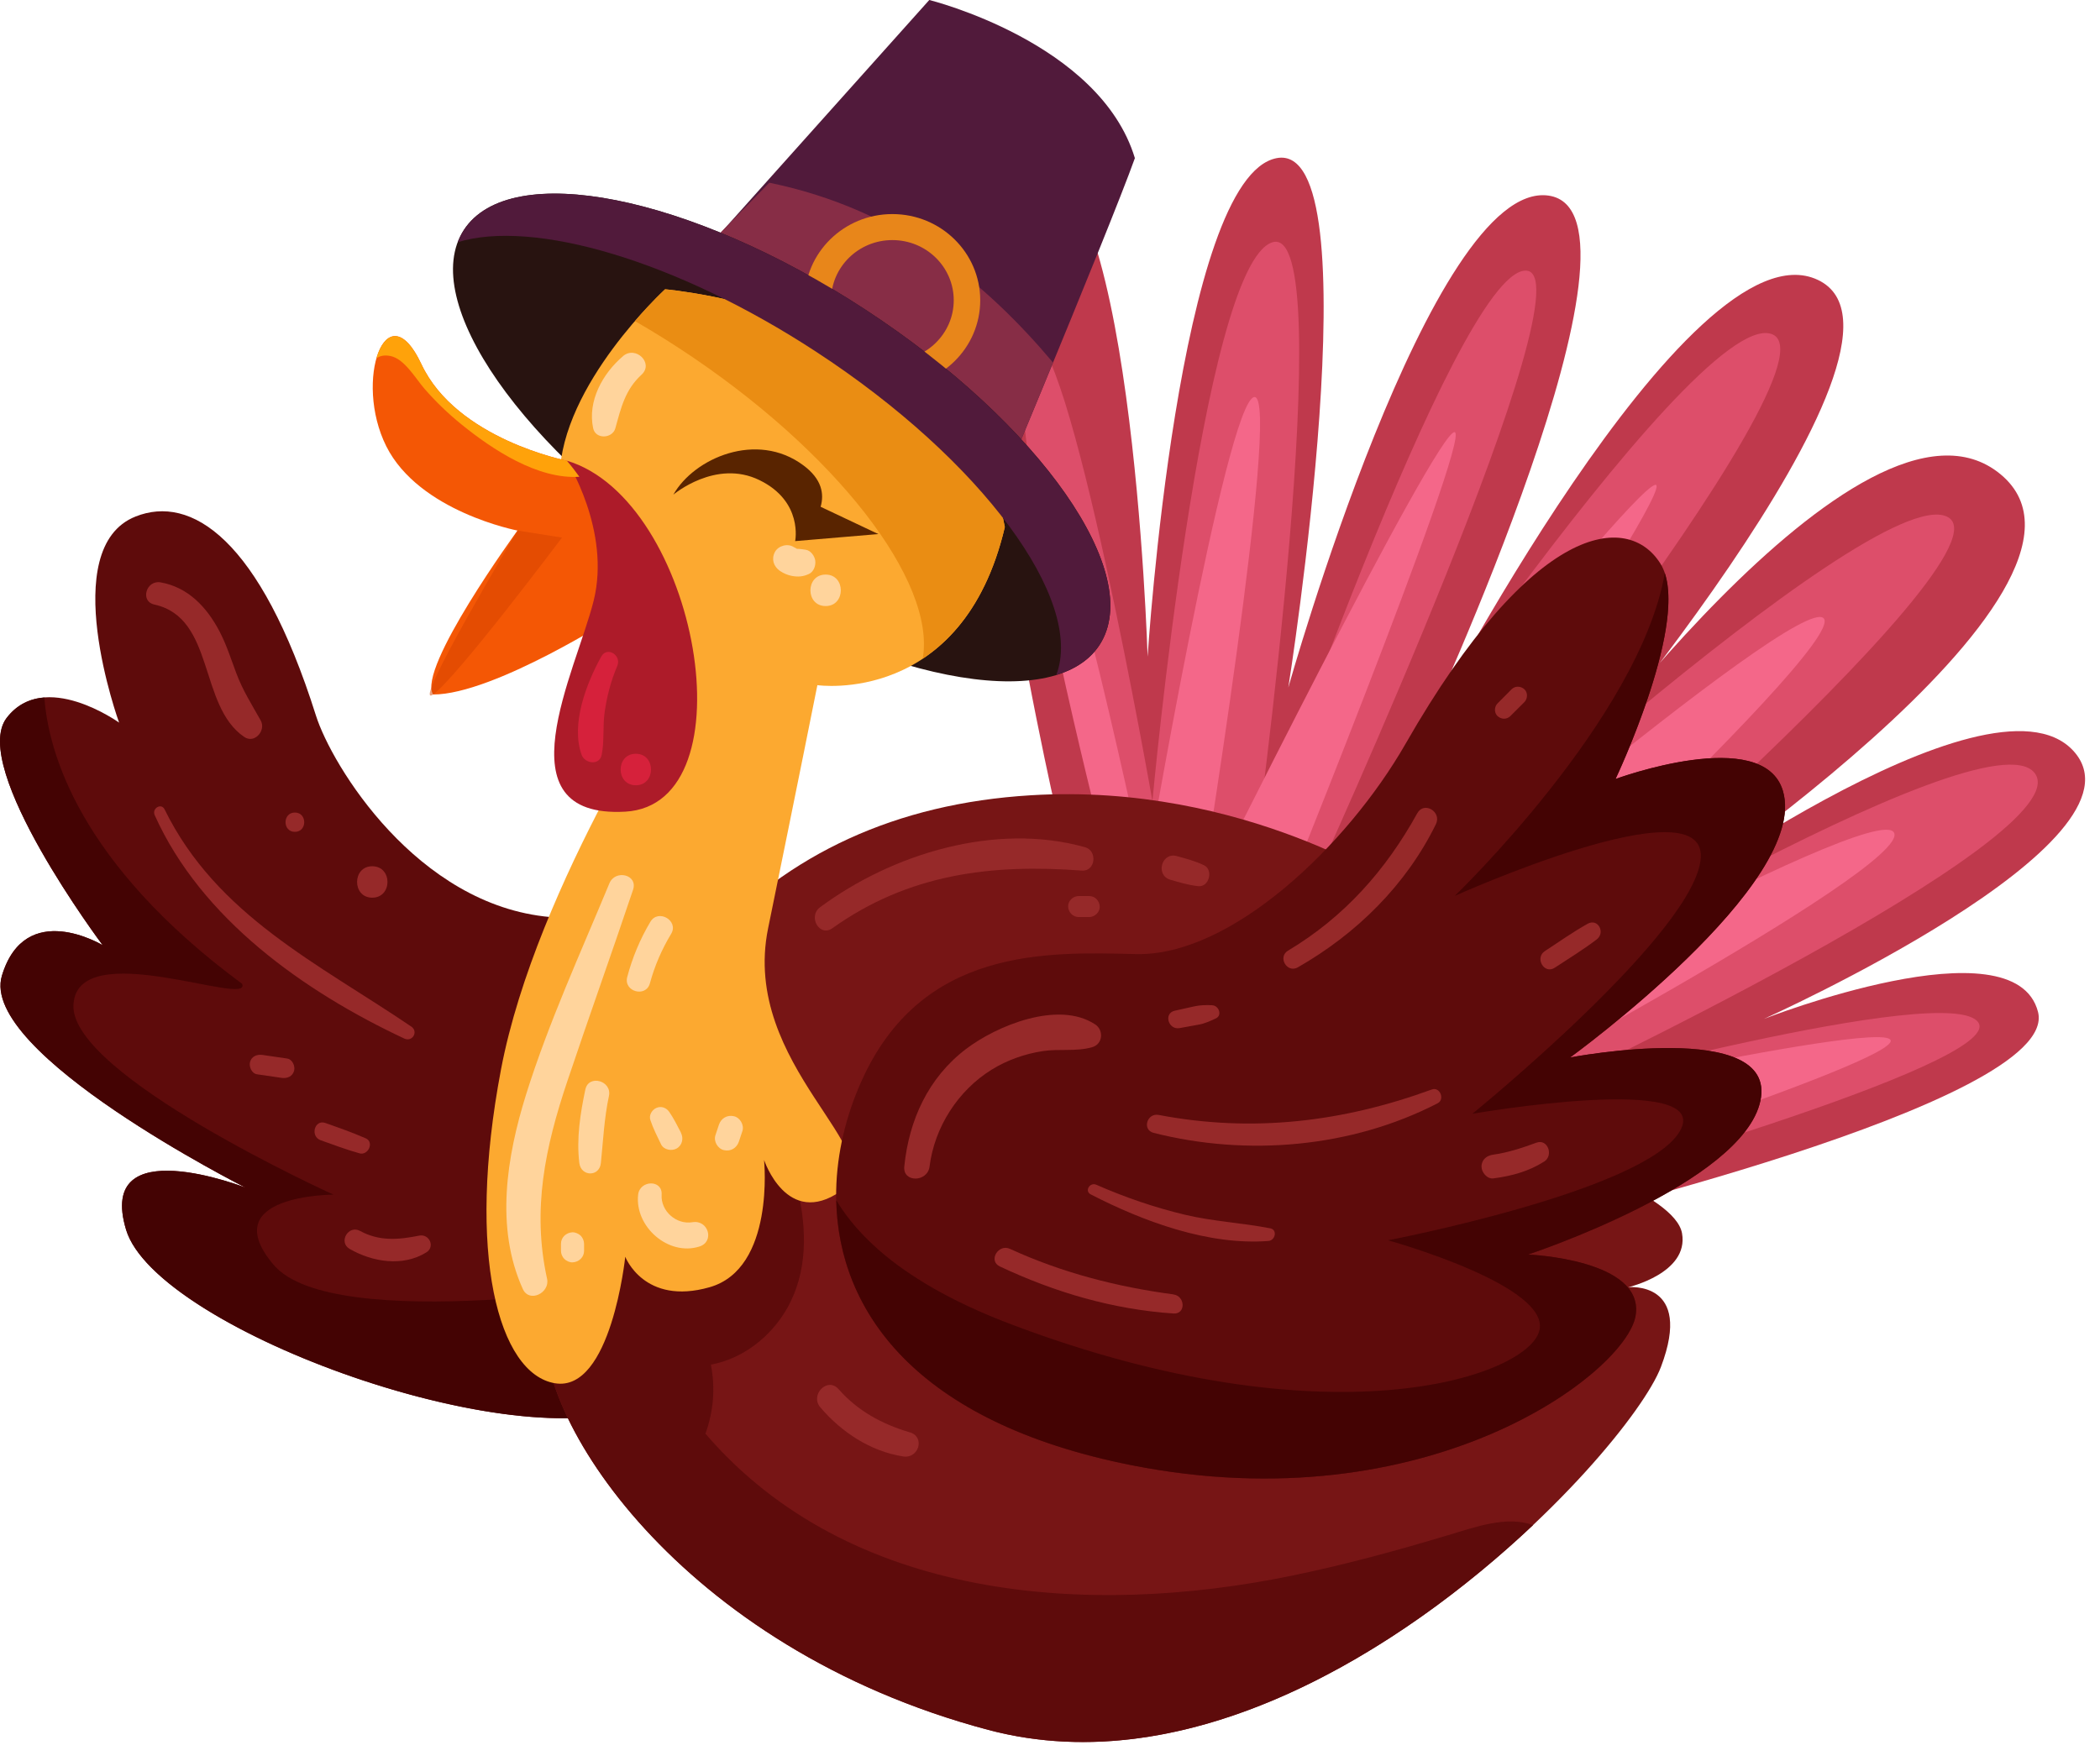<svg width="31" height="26" viewBox="0 0 31 26" fill="none" xmlns="http://www.w3.org/2000/svg">
<path d="M10.475 15.34C10.475 15.34 9.151 13.632 8.123 13.541C6.152 13.368 4.895 11.297 4.664 10.566C3.834 7.938 2.814 7.303 2.001 7.627C0.825 8.094 1.758 10.67 1.758 10.67C1.758 10.67 0.651 9.875 0.098 10.601C-0.455 11.327 1.516 13.957 1.516 13.957C1.516 13.957 0.374 13.265 0.028 14.406C-0.318 15.548 3.625 17.537 3.625 17.537C3.625 17.537 1.412 16.672 1.861 18.159C2.311 19.647 7.828 21.635 9.54 20.701C10.541 20.375 10.474 15.341 10.474 15.341L10.475 15.34Z" fill="#5E0B0B"/>
<path d="M9.593 18.937C9.593 18.937 4.923 19.716 4.041 18.678C3.159 17.64 4.923 17.64 4.923 17.64C4.923 17.64 1.032 15.876 1.084 14.838C1.136 13.8 3.73 14.89 3.574 14.527C1.158 12.742 0.712 11.091 0.655 10.299C0.45 10.315 0.253 10.399 0.098 10.601C-0.455 11.327 1.516 13.957 1.516 13.957C1.516 13.957 0.375 13.265 0.029 14.406C-0.317 15.548 3.626 17.537 3.626 17.537C3.626 17.537 1.412 16.672 1.862 18.159C2.295 19.594 7.445 21.496 9.345 20.789L9.592 18.937H9.593Z" fill="#440303"/>
<path d="M15.599 12.019C15.599 12.019 13.518 3.027 15.11 2.438C16.701 1.85 16.941 9.696 16.941 9.696C16.941 9.696 17.393 2.611 18.846 2.335C20.299 2.058 19.018 10.152 19.018 10.152C19.018 10.152 21.128 2.646 22.858 2.888C24.587 3.13 21.025 10.809 21.025 10.809C21.025 10.809 24.933 3.234 26.835 4.133C28.738 5.032 22.791 11.925 22.791 11.925C22.791 11.925 27.492 5.309 29.533 7.004C31.574 8.699 24.206 13.541 24.206 13.541C24.206 13.541 29.359 9.736 30.605 11.085C31.85 12.434 26.039 15.045 26.039 15.045C26.039 15.045 29.739 13.593 30.085 14.942C30.431 16.291 22.511 18.141 22.511 18.141L15.599 12.019Z" fill="#BF394C"/>
<path d="M16.234 12.244C16.234 12.244 14.626 5.24 15.196 4.981C15.767 4.721 17.012 11.829 17.012 11.829C17.012 11.829 17.738 3.943 18.776 3.58C19.814 3.217 18.517 12.66 18.517 12.66C18.517 12.66 21.474 4.047 22.512 3.996C23.55 3.943 19.399 13.023 19.399 13.023C19.399 13.023 24.95 4.567 26.143 4.929C27.337 5.293 20.333 13.853 20.333 13.853C20.333 13.853 27.596 7.108 28.738 7.627C29.88 8.145 21.63 15.15 21.63 15.15C21.63 15.15 29.308 10.48 30.035 11.414C30.761 12.349 22.719 16.136 22.719 16.136C22.719 16.136 28.789 14.475 29.204 15.098C29.619 15.72 22.719 17.64 22.719 17.64L16.234 12.244Z" fill="#DD4E6A"/>
<path d="M16.234 12.244C16.234 12.244 14.937 7.108 15.3 7.056C15.663 7.004 16.908 12.919 16.908 12.919C16.908 12.919 18.101 5.914 18.516 5.863C18.931 5.811 17.686 13.437 17.686 13.437C17.686 13.437 21.214 6.329 21.474 6.381C21.733 6.434 18.62 14.112 18.62 14.112C18.62 14.112 24.016 7.263 24.431 7.16C24.846 7.056 19.71 14.63 19.71 14.63C19.71 14.63 26.558 8.716 26.922 9.131C27.285 9.546 20.229 15.979 20.229 15.979C20.229 15.979 27.7 11.777 27.96 12.296C28.219 12.814 21.163 16.55 21.163 16.55C21.163 16.55 27.752 15.045 27.908 15.357C28.064 15.668 21.682 17.691 21.682 17.691L16.234 12.243V12.244Z" fill="#F46789"/>
<path d="M9.957 4.202L13.718 -6.10352e-05C13.718 -6.10352e-05 16.235 0.622 16.753 2.335C16.364 3.424 14.315 8.319 14.315 8.319C14.315 8.319 13.969 5.552 9.956 4.202H9.957Z" fill="#511A3B"/>
<path d="M11.357 2.698L9.818 4.272C13.83 5.621 14.314 8.319 14.314 8.319C14.314 8.319 14.926 6.857 15.545 5.354C14.575 4.202 13.28 3.093 11.357 2.698Z" fill="#872D46"/>
<path d="M16.23 9.525C16.911 8.481 15.364 6.263 12.773 4.571C10.183 2.878 7.53 2.352 6.848 3.395C6.166 4.439 7.714 6.657 10.304 8.349C12.895 10.042 15.548 10.568 16.23 9.525Z" fill="#281310"/>
<path d="M20.679 13.126C20.679 13.126 18.372 11.55 15.215 11.743C11.237 11.985 8.851 14.717 8.055 19.456C7.817 20.875 10.026 24.333 14.592 25.544C19.158 26.754 24.035 21.462 24.519 20.183C25.004 18.903 24.035 19.007 24.035 19.007C24.035 19.007 24.934 18.8 24.83 18.211C24.727 17.623 22.848 17.04 22.848 17.04C22.848 17.04 21.994 14.338 20.68 13.127L20.679 13.126Z" fill="#771515"/>
<path d="M21.36 22.673C20.604 22.901 19.84 23.108 19.067 23.267C16.067 23.884 12.534 23.638 10.414 21.17C10.534 20.833 10.561 20.495 10.494 20.15C10.963 20.063 11.373 19.746 11.615 19.326C11.925 18.787 11.914 18.15 11.773 17.561C11.805 17.535 11.837 17.508 11.868 17.479C12.166 17.208 11.723 16.765 11.426 17.037C10.581 17.81 9.31 17.818 8.42 18.53C8.338 18.596 8.262 18.667 8.192 18.74C8.143 18.974 8.096 19.212 8.055 19.457C7.817 20.875 10.026 24.334 14.592 25.544C17.577 26.336 20.693 24.349 22.63 22.52C22.244 22.377 21.78 22.547 21.361 22.674L21.36 22.673Z" fill="#5E0B0B"/>
<path d="M11.28 17.13C11.28 17.13 11.617 18.142 12.412 17.588C13.208 17.035 10.923 15.738 11.339 13.706C11.755 11.674 12.066 10.117 12.066 10.117C12.066 10.117 14.211 10.429 14.833 7.783C14.263 4.652 9.818 4.272 9.818 4.272C9.818 4.272 8.286 5.675 8.261 7.039C8.226 8.942 10.078 9.826 10.078 9.826C10.078 9.826 7.915 13.058 7.396 15.79C6.877 18.523 7.361 20.287 8.192 20.425C9.021 20.564 9.23 18.557 9.23 18.557C9.23 18.557 9.507 19.283 10.475 19.007C11.443 18.731 11.279 17.13 11.279 17.13L11.28 17.13Z" fill="#FCA930"/>
<path d="M20.751 10.979C19.885 12.491 18.17 14.123 16.768 14.088C15.451 14.056 13.597 13.983 12.712 15.975C11.827 17.966 12.306 20.761 16.695 21.634C21.083 22.506 23.996 20.271 24.143 19.433C24.291 18.595 22.558 18.525 22.558 18.525C22.558 18.525 25.729 17.477 25.987 16.254C26.245 15.031 23.178 15.615 23.178 15.615C23.178 15.615 26.724 13.04 26.319 11.678C26.028 10.7 23.848 11.503 23.848 11.503C23.848 11.503 24.991 9.093 24.512 8.324C24.033 7.556 22.631 7.696 20.751 10.979Z" fill="#5E0B0B"/>
<path d="M24.144 19.432C24.291 18.594 22.558 18.524 22.558 18.524C22.558 18.524 25.73 17.476 25.987 16.253C26.245 15.031 23.178 15.614 23.178 15.614C23.178 15.614 26.724 13.039 26.319 11.677C26.028 10.699 23.849 11.502 23.849 11.502C23.849 11.502 24.871 9.345 24.576 8.462C24.202 10.607 21.475 13.229 21.475 13.229C21.475 13.229 25.159 11.569 25.107 12.658C25.055 13.748 21.735 16.446 21.735 16.446C21.735 16.446 25.315 15.824 24.796 16.706C24.277 17.588 20.489 18.314 20.489 18.314C20.489 18.314 22.928 18.988 22.72 19.663C22.513 20.337 19.607 21.323 14.938 19.559C13.509 19.02 12.732 18.367 12.345 17.722C12.378 19.343 13.501 20.997 16.695 21.633C21.084 22.506 23.997 20.27 24.144 19.432Z" fill="#440303"/>
<path d="M8.366 6.802C8.366 6.802 6.74 6.485 6.221 5.378C5.702 4.271 5.218 5.62 5.702 6.589C6.187 7.557 7.639 7.834 7.639 7.834C7.639 7.834 6.151 9.875 6.394 10.255C7.293 10.255 9.122 9.078 9.122 9.078C9.122 9.078 9.3 7.879 8.366 6.802Z" fill="#F45705"/>
<path d="M12.859 6.97C12.859 6.97 12.886 5.401 10.943 5.703C11.486 4.882 13.104 5.388 12.859 6.97Z" fill="black"/>
<path d="M13.173 3.161C12.457 3.161 11.877 3.731 11.877 4.434C11.877 5.137 12.457 5.708 13.173 5.708C13.89 5.708 14.47 5.137 14.47 4.434C14.47 3.731 13.89 3.161 13.173 3.161ZM13.173 5.323C12.674 5.323 12.268 4.924 12.268 4.434C12.268 3.943 12.673 3.545 13.173 3.545C13.674 3.545 14.079 3.943 14.079 4.434C14.079 4.924 13.674 5.323 13.173 5.323Z" fill="#E8861A"/>
<path d="M12.966 7.886L12.114 7.483C12.169 7.293 12.133 7.074 11.859 6.871C11.172 6.36 10.245 6.764 9.94 7.304C9.94 7.304 10.566 6.773 11.212 7.09C11.859 7.406 11.738 7.99 11.738 7.99L12.966 7.886Z" fill="#592400"/>
<path d="M9.818 4.271C9.818 4.271 9.623 4.45 9.373 4.741C9.589 4.866 9.807 4.999 10.023 5.14C12.34 6.654 13.822 8.587 13.621 9.726C14.112 9.4 14.589 8.818 14.833 7.782C14.262 4.651 9.817 4.271 9.817 4.271H9.818Z" fill="#EA8D13"/>
<path d="M8.366 6.802C8.366 6.802 9.022 7.834 8.763 8.872C8.504 9.91 7.363 12.089 9.23 11.985C11.098 11.881 10.304 7.378 8.366 6.802L8.366 6.802Z" fill="#AD1B29"/>
<path d="M8.875 9.696C8.656 10.091 8.423 10.695 8.586 11.146C8.634 11.277 8.85 11.307 8.882 11.146C8.924 10.938 8.895 10.721 8.927 10.508C8.961 10.275 9.019 10.051 9.112 9.834C9.179 9.677 8.963 9.537 8.875 9.696V9.696Z" fill="#D6213B"/>
<path d="M9.386 11.13C9.087 11.13 9.087 11.595 9.386 11.595C9.685 11.595 9.685 11.13 9.386 11.13Z" fill="#D6213B"/>
<g style="mix-blend-mode:multiply" opacity="0.5">
<path d="M8.296 7.938L7.639 7.834C7.639 7.834 6.047 10.498 6.393 10.255C6.739 10.013 8.296 7.938 8.296 7.938Z" fill="#D34100"/>
</g>
<path d="M8.366 6.802C8.366 6.802 6.74 6.485 6.221 5.378C5.939 4.777 5.668 4.901 5.556 5.293C5.606 5.254 5.673 5.239 5.764 5.257C5.971 5.298 6.136 5.591 6.265 5.739C6.433 5.932 6.616 6.108 6.815 6.269C7.269 6.637 7.936 7.08 8.553 7.04C8.496 6.96 8.434 6.88 8.366 6.801V6.802Z" fill="#FFA20A"/>
<path d="M12.773 4.57C10.182 2.878 7.53 2.351 6.848 3.395C6.811 3.452 6.782 3.513 6.757 3.576C7.87 3.234 9.978 3.841 12.046 5.193C14.496 6.793 16.012 8.863 15.593 9.966C15.874 9.88 16.092 9.735 16.23 9.525C16.911 8.482 15.364 6.264 12.773 4.571V4.57Z" fill="#511A3B"/>
<path d="M16.166 15.126C15.627 14.769 14.713 15.143 14.257 15.492C13.702 15.915 13.417 16.542 13.349 17.225C13.325 17.466 13.693 17.458 13.722 17.225C13.795 16.644 14.142 16.101 14.641 15.793C14.87 15.652 15.125 15.562 15.39 15.521C15.635 15.483 15.884 15.531 16.122 15.463C16.281 15.418 16.297 15.212 16.166 15.125V15.126Z" fill="#962929"/>
<path d="M17.896 14.843C17.798 14.839 17.715 14.84 17.62 14.862C17.527 14.883 17.434 14.903 17.342 14.924C17.173 14.961 17.246 15.211 17.413 15.181C17.506 15.164 17.6 15.147 17.693 15.13C17.786 15.114 17.863 15.077 17.948 15.038C18.048 14.992 17.991 14.847 17.895 14.844L17.896 14.843Z" fill="#962929"/>
<path d="M20.922 12.008C20.458 12.849 19.842 13.542 19.014 14.037C18.857 14.131 18.998 14.375 19.158 14.284C20.023 13.79 20.757 13.068 21.197 12.169C21.286 11.987 21.022 11.827 20.922 12.008Z" fill="#962929"/>
<path d="M22.503 10.178C22.449 10.129 22.367 10.125 22.314 10.178C22.245 10.247 22.176 10.317 22.107 10.386C22.057 10.435 22.054 10.525 22.107 10.574C22.16 10.623 22.242 10.627 22.295 10.574C22.364 10.505 22.434 10.436 22.503 10.367C22.552 10.317 22.556 10.227 22.503 10.178Z" fill="#962929"/>
<path d="M21.137 16.087C19.818 16.569 18.489 16.727 17.103 16.463C16.931 16.431 16.856 16.684 17.03 16.728C18.412 17.078 19.948 16.948 21.222 16.291C21.333 16.234 21.256 16.044 21.137 16.087Z" fill="#962929"/>
<path d="M18.749 18.137C18.334 18.056 17.911 18.036 17.497 17.938C17.048 17.831 16.606 17.68 16.184 17.494C16.089 17.452 16.005 17.586 16.101 17.636C16.876 18.036 17.838 18.392 18.725 18.324C18.824 18.316 18.863 18.159 18.75 18.137H18.749Z" fill="#962929"/>
<path d="M23.435 13.641C23.218 13.763 23.014 13.907 22.805 14.044C22.652 14.144 22.795 14.391 22.95 14.29C23.158 14.154 23.372 14.022 23.57 13.872C23.703 13.771 23.59 13.554 23.435 13.641Z" fill="#962929"/>
<path d="M8.996 13.043C8.569 14.074 8.1 15.095 7.766 16.161C7.479 17.081 7.308 18.129 7.718 19.034C7.814 19.244 8.121 19.09 8.076 18.883C7.851 17.86 8.048 16.938 8.376 15.962C8.692 15.019 9.028 14.083 9.345 13.139C9.421 12.913 9.083 12.834 8.996 13.043H8.996Z" fill="#FFD49C"/>
<path d="M9.197 5.259C8.896 5.515 8.671 5.922 8.756 6.323C8.791 6.491 9.041 6.478 9.084 6.323C9.168 6.019 9.229 5.753 9.47 5.533C9.656 5.363 9.384 5.098 9.196 5.259H9.197Z" fill="#FFD49C"/>
<path d="M9.601 13.611C9.449 13.866 9.335 14.139 9.259 14.427C9.202 14.643 9.536 14.735 9.594 14.519C9.665 14.26 9.768 14.02 9.907 13.79C10.025 13.595 9.717 13.415 9.601 13.611V13.611Z" fill="#FFD49C"/>
<path d="M8.641 16.087C8.566 16.441 8.508 16.813 8.552 17.173C8.577 17.376 8.85 17.38 8.87 17.173C8.904 16.841 8.919 16.512 8.989 16.184C9.038 15.957 8.688 15.86 8.641 16.088V16.087Z" fill="#FFD49C"/>
<path d="M10.223 18.047C9.981 18.087 9.752 17.881 9.767 17.641C9.782 17.414 9.444 17.423 9.42 17.641C9.368 18.112 9.864 18.55 10.322 18.407C10.555 18.335 10.456 18.008 10.223 18.047Z" fill="#FFD49C"/>
<path d="M10.834 16.482C10.735 16.459 10.645 16.512 10.613 16.607C10.596 16.659 10.579 16.711 10.561 16.763C10.531 16.852 10.595 16.963 10.687 16.983C10.785 17.006 10.875 16.953 10.907 16.858C10.925 16.806 10.942 16.754 10.959 16.702C10.989 16.613 10.925 16.502 10.834 16.482Z" fill="#FFD49C"/>
<path d="M10.052 16.724C9.998 16.621 9.948 16.518 9.882 16.422C9.84 16.358 9.763 16.327 9.69 16.359C9.624 16.388 9.576 16.467 9.601 16.54C9.643 16.664 9.701 16.779 9.758 16.896C9.797 16.979 9.916 17.001 9.99 16.958C10.073 16.91 10.094 16.807 10.051 16.725L10.052 16.724Z" fill="#FFD49C"/>
<path d="M12.035 8.28C12.026 8.211 11.97 8.129 11.895 8.118C11.861 8.113 11.829 8.107 11.795 8.105C11.79 8.105 11.785 8.105 11.779 8.105C11.776 8.105 11.774 8.105 11.772 8.105C11.759 8.102 11.741 8.095 11.739 8.095C11.785 8.108 11.728 8.086 11.717 8.078C11.628 8.019 11.488 8.058 11.439 8.151C11.384 8.255 11.419 8.363 11.512 8.429C11.563 8.464 11.624 8.491 11.685 8.503C11.779 8.521 11.854 8.516 11.942 8.475C12.012 8.443 12.044 8.351 12.035 8.281L12.035 8.28Z" fill="#FFD49C"/>
<path d="M12.188 8.484C11.889 8.484 11.888 8.949 12.188 8.949C12.487 8.949 12.487 8.484 12.188 8.484Z" fill="#FFD49C"/>
<path d="M3.849 10.639C3.716 10.402 3.583 10.194 3.487 9.937C3.41 9.73 3.342 9.517 3.239 9.32C3.054 8.967 2.776 8.67 2.37 8.599C2.158 8.562 2.063 8.88 2.28 8.927C3.175 9.124 2.93 10.424 3.606 10.882C3.759 10.986 3.93 10.786 3.849 10.639Z" fill="#962929"/>
<path d="M4.353 11.998C4.169 11.998 4.169 12.283 4.353 12.283C4.537 12.283 4.537 11.998 4.353 11.998Z" fill="#962929"/>
<path d="M5.495 12.791C5.197 12.791 5.196 13.255 5.495 13.255C5.795 13.255 5.795 12.791 5.495 12.791Z" fill="#962929"/>
<path d="M6.071 15.158C4.697 14.227 3.197 13.517 2.429 11.95C2.38 11.852 2.24 11.937 2.283 12.035C2.97 13.567 4.488 14.641 5.968 15.335C6.087 15.391 6.181 15.233 6.071 15.158H6.071Z" fill="#962929"/>
<path d="M4.237 15.63C4.116 15.612 3.995 15.595 3.874 15.577C3.794 15.566 3.714 15.597 3.691 15.681C3.673 15.751 3.715 15.851 3.795 15.863C3.916 15.881 4.037 15.898 4.159 15.916C4.238 15.927 4.318 15.896 4.341 15.812C4.36 15.742 4.317 15.641 4.237 15.63Z" fill="#962929"/>
<path d="M16.018 12.51C14.699 12.14 13.177 12.603 12.105 13.397C11.923 13.532 12.097 13.841 12.286 13.707C13.411 12.905 14.629 12.754 15.971 12.855C16.172 12.87 16.204 12.562 16.018 12.51Z" fill="#962929"/>
<path d="M16.079 13.231H15.923C15.841 13.231 15.764 13.302 15.768 13.386C15.771 13.47 15.836 13.541 15.923 13.541H16.079C16.16 13.541 16.238 13.469 16.234 13.386C16.231 13.302 16.166 13.231 16.079 13.231Z" fill="#962929"/>
<path d="M17.771 12.775C17.642 12.713 17.509 12.679 17.372 12.641C17.147 12.578 17.052 12.924 17.276 12.99C17.414 13.03 17.544 13.069 17.687 13.085C17.85 13.103 17.916 12.844 17.772 12.775H17.771Z" fill="#962929"/>
<path d="M13.429 21.15C13.019 21.027 12.662 20.835 12.378 20.511C12.215 20.327 11.953 20.596 12.109 20.78C12.422 21.148 12.85 21.43 13.332 21.506C13.561 21.542 13.663 21.219 13.43 21.149L13.429 21.15Z" fill="#962929"/>
<path d="M6.189 18.245C5.882 18.307 5.6 18.331 5.316 18.176C5.143 18.081 4.99 18.342 5.161 18.441C5.5 18.637 5.948 18.707 6.293 18.493C6.427 18.41 6.338 18.216 6.189 18.245V18.245Z" fill="#962929"/>
<path d="M5.4 16.809C5.204 16.723 5.004 16.653 4.803 16.582C4.643 16.525 4.575 16.778 4.732 16.836C4.923 16.905 5.112 16.975 5.307 17.03C5.434 17.066 5.528 16.866 5.4 16.809Z" fill="#962929"/>
<path d="M17.323 19.113C16.488 19.002 15.677 18.793 14.91 18.441C14.737 18.361 14.584 18.617 14.759 18.7C15.572 19.083 16.425 19.334 17.323 19.395C17.508 19.407 17.497 19.137 17.323 19.114V19.113Z" fill="#962929"/>
<path d="M22.68 16.873C22.477 16.947 22.261 17.02 22.046 17.049C21.951 17.061 21.871 17.12 21.87 17.224C21.869 17.31 21.952 17.412 22.046 17.4C22.317 17.364 22.565 17.298 22.797 17.15C22.935 17.062 22.85 16.811 22.68 16.873Z" fill="#962929"/>
<path d="M8.572 18.246C8.542 18.217 8.494 18.195 8.451 18.196C8.359 18.2 8.281 18.27 8.281 18.366V18.47C8.281 18.514 8.3 18.559 8.331 18.59C8.361 18.619 8.409 18.642 8.452 18.64C8.544 18.636 8.622 18.566 8.622 18.47V18.367C8.622 18.323 8.603 18.277 8.572 18.246Z" fill="#FFD49C"/>
</svg>
